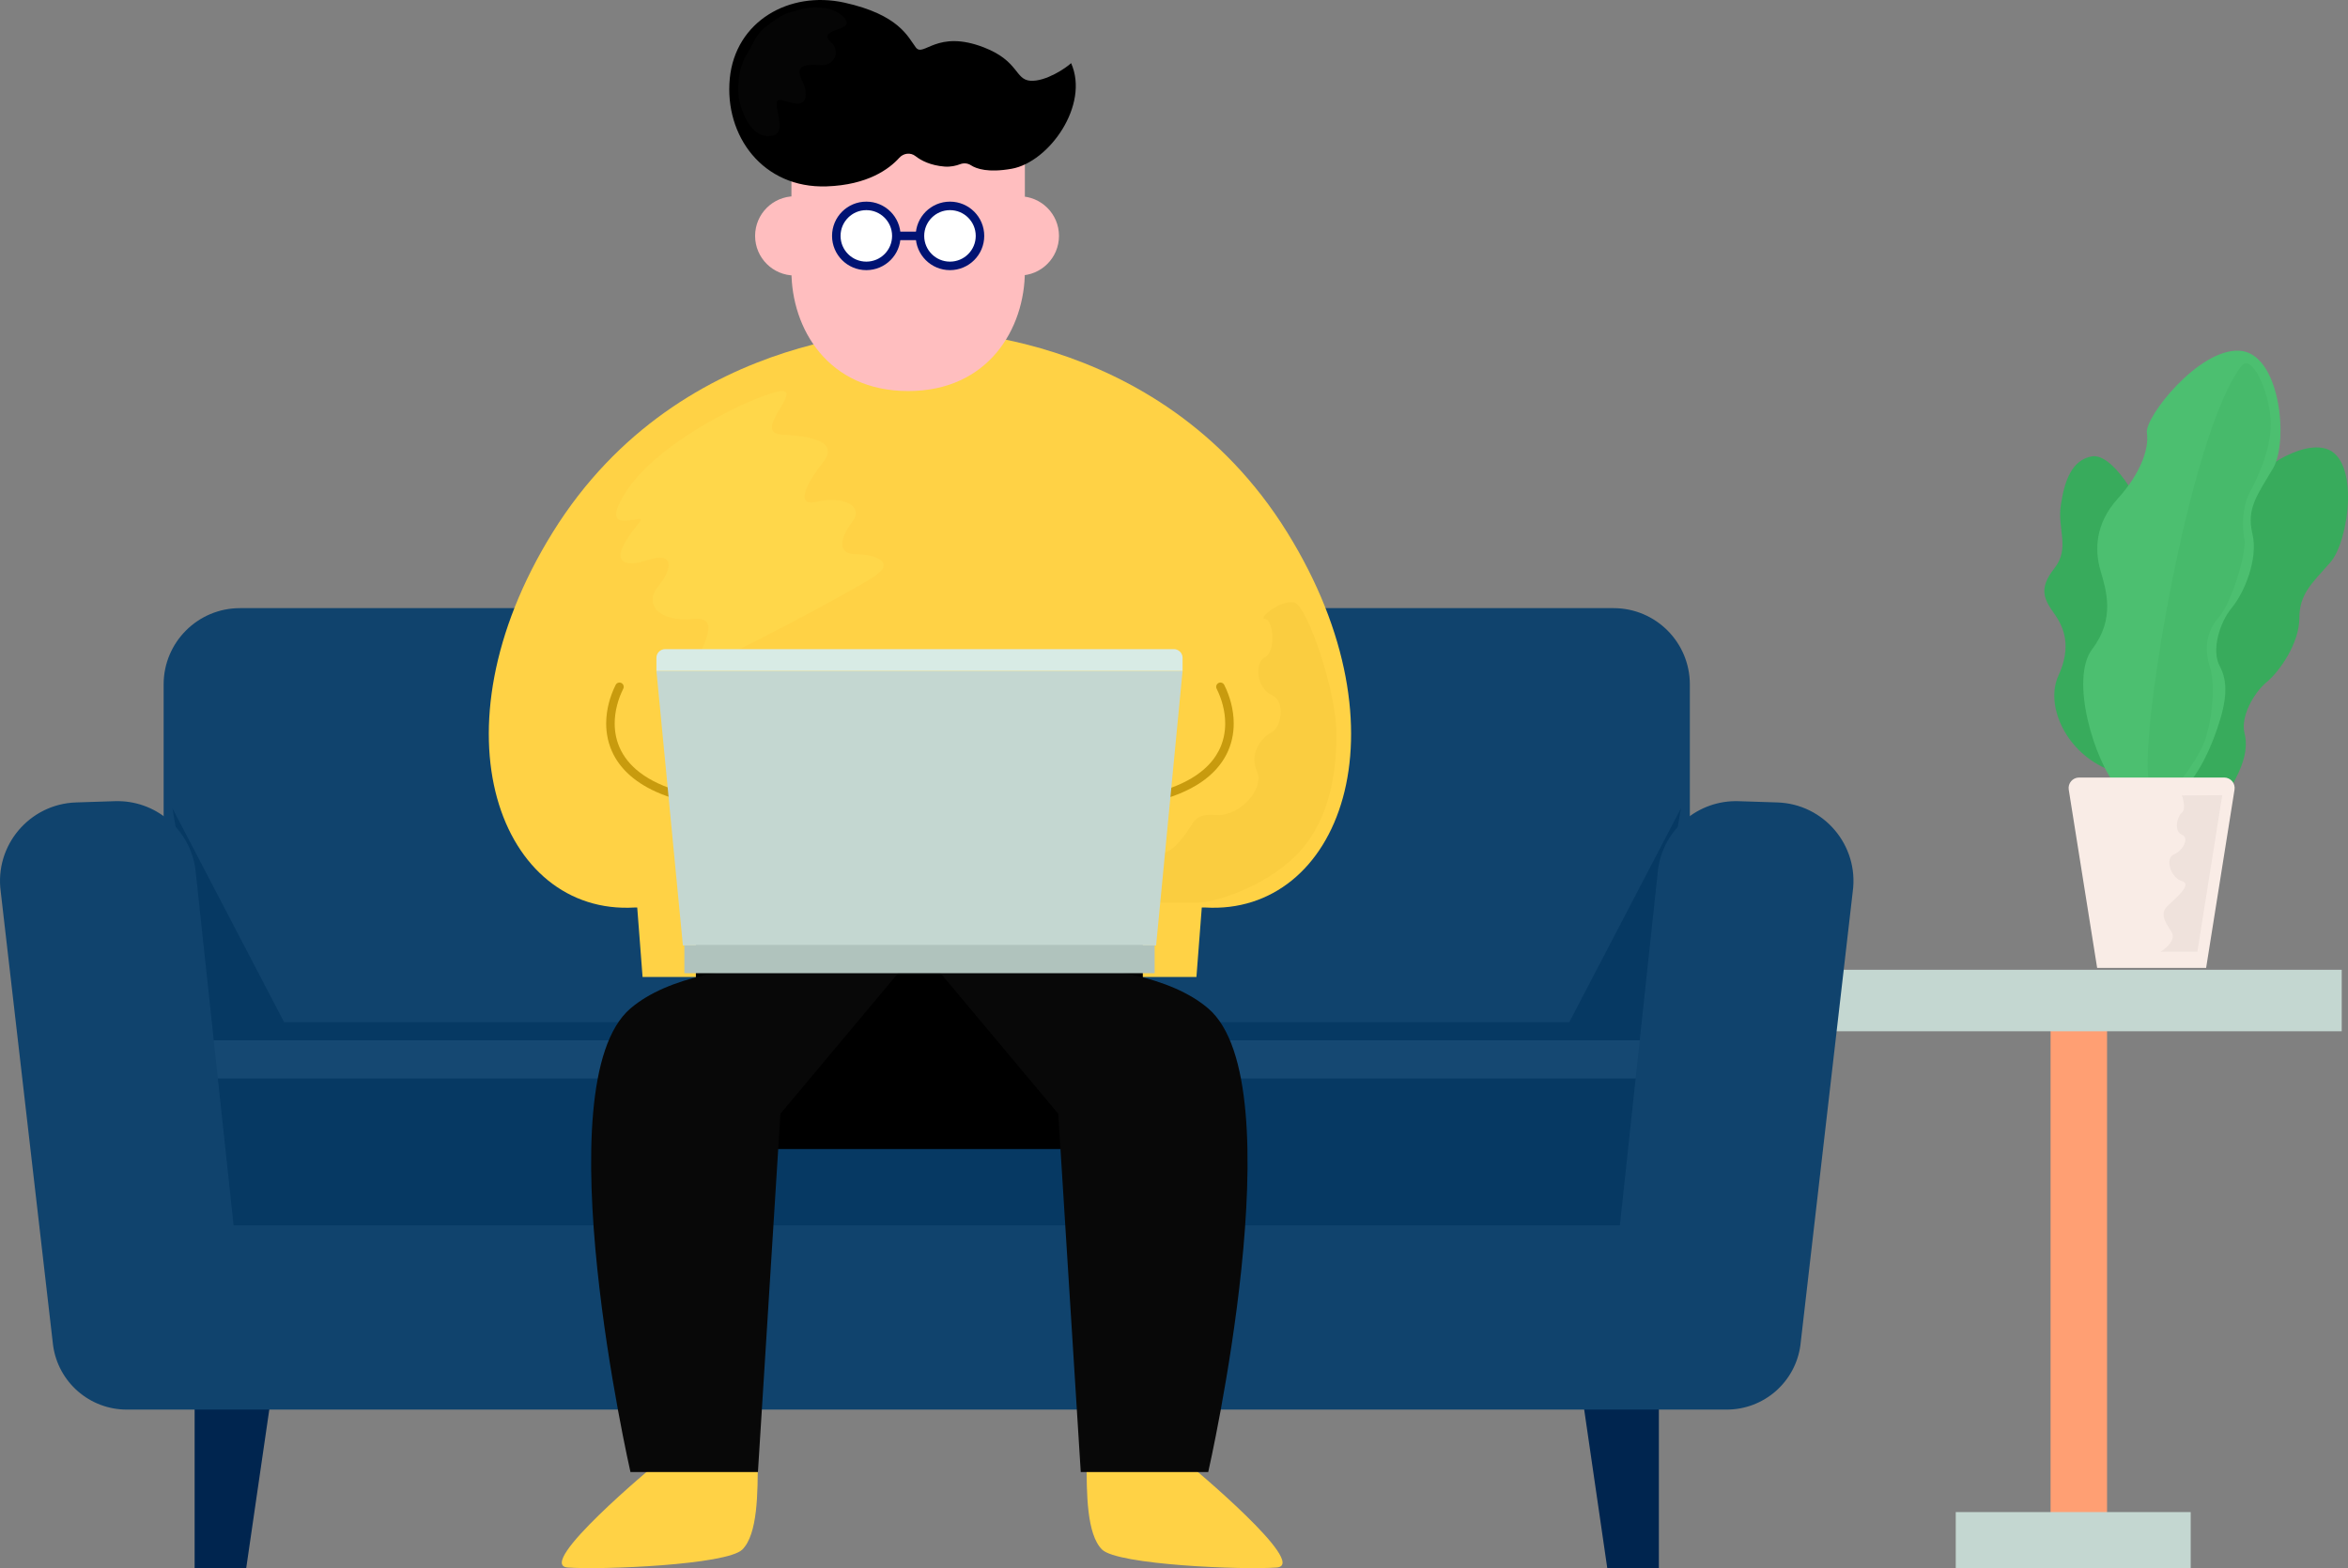 <!--?xml version="1.0" encoding="utf-8"?-->
<!-- Generator: Adobe Illustrator 25.2.3, SVG Export Plug-In . SVG Version: 6.00 Build 0)  -->
<svg version="1.1" id="_x31_7" xmlns="http://www.w3.org/2000/svg" xmlns:xlink="http://www.w3.org/1999/xlink" x="0px" y="0px" viewBox="0 0 720 481" style="enable-background:new 0 0 720 481;" xml:space="preserve">
<rect x="0" y="0" width="720" height="481" fill="#808080" stroke="none"/>
<style type="text/css">
	.st0{fill:#FF9F73;}
	.st1{fill:#C4D7D1;}
	.st2{fill:#10436D;}
	.st3{fill:#063963;}
	.st4{fill:#00254F;}
	.st5{fill:#154872;}
	.st6{fill:#FFD245;}
	.st7{fill:#080808;}
	.st8{fill:#B0C3BD;}
	.st9{fill:#38AB5C;}
	.st10{fill:#4CBF70;}
	.st11{fill:#47BA6B;}
	.st12{fill:#F9ECE6;}
	.st13{fill:#FFD74A;}
	.st14{fill:#FACD40;}
	.st15{fill:#C89B0E;}
	.st16{fill:#FFBEBF;}
	.st17{fill:#FFFFFF;}
	.st18{fill:#001373;}
	.st19{fill:#D8EBE5;}
	.st20{fill:#050505;}
	.st21{fill:#EFE2DC;}
.st22{fill:#000000;}</style>
<g>
	<rect x="628.796" y="304.301" class="st0" width="17.318" height="174.961" style="opacity: 1;"></rect>
	<rect x="599.719" y="463.805" class="st1" width="72.043" height="17.195" style="opacity: 1;"></rect>
	<rect x="560.266" y="297.464" class="st1" width="157.81" height="18.863" style="opacity: 1;"></rect>
	<path class="st2" d="M50.178,209.93v99.424c0,12.92,10.476,23.393,23.4,23.393H494.78c12.924,0,23.401-10.473,23.401-23.393V209.93
		c0-12.92-10.477-23.393-23.401-23.393H73.578C60.654,186.536,50.178,197.01,50.178,209.93z" style="opacity: 1;"></path>
	<polygon class="st3" points="52.861,247.896 88.253,315.711 64.658,315.711 	" style="opacity: 1;"></polygon>
	<polygon class="st3" points="515.468,247.896 480.076,315.711 503.671,315.711 	" style="opacity: 1;"></polygon>
	<polygon class="st4" points="59.679,418.85 59.679,481 75.5,481 84.541,418.85 	" style="opacity: 1;"></polygon>
	<polygon class="st4" points="508.681,418.85 508.681,481 492.858,481 483.817,418.85 	" style="opacity: 1;"></polygon>
	<rect x="50.178" y="313.551" class="st3" width="468.003" height="50.686" style="opacity: 1;"></rect>
	<rect x="50.178" y="319.1" class="st5" width="468.003" height="50.686" style="opacity: 1;"></rect>
	<rect x="50.178" y="330.798" class="st3" width="468.003" height="50.686" style="opacity: 1;"></rect>
	<path class="st2" d="M545.009,246.134l-11.888-0.383c-12.381-0.4-23.053,8.641-24.69,20.918l-11.701,109.169H71.628L59.928,266.668
		c-1.638-12.277-12.31-21.318-24.69-20.918l-11.888,0.383c-14.306,0.461-25.066,13.201-23.123,27.378l16.05,139.154
		c1.547,11.291,11.196,19.707,22.595,19.707h490.613c11.4,0,21.048-8.415,22.595-19.707l16.05-139.154
		C570.074,259.335,559.314,246.595,545.009,246.134z" style="opacity: 1;"></path>
	<path class="st6" d="M232.366,447.726c0,10.239,0,22.841-4.727,27.567c-4.727,4.726-43.331,6.301-53.573,5.513
		c-10.242-0.787,26.787-31.504,26.787-31.504L232.366,447.726z" style="opacity: 1;"></path>
	<path class="st6" d="M333.197,447.726c0,10.239,0,22.841,4.727,27.567c4.727,4.726,43.331,6.301,53.573,5.513
		c10.242-0.787-26.787-31.504-26.787-31.504L333.197,447.726z" style="opacity: 1;"></path>
	<polygon class="st6" points="281.961,259.33 194.631,268.362 197.04,299.671 366.88,299.671 369.289,268.362 	" style="opacity: 1;"></polygon>
	<rect x="213.385" y="283.261" class="st22" width="137.053" height="69.191" style="opacity: 1;"></rect>
	<path class="st7" d="M193.328,309.326c-27.137,23.21,0,142.202,0,142.202h39.088l6.899-109.9l37.041-44.258
		C276.356,297.37,216.445,289.554,193.328,309.326z" style="opacity: 1;"></path>
	<path class="st7" d="M370.495,309.326c27.138,23.21,0,142.202,0,142.202h-39.088l-6.899-109.9l-37.041-44.258
		C287.468,297.37,347.378,289.554,370.495,309.326z" style="opacity: 1;"></path>
	<rect x="209.855" y="289.994" class="st8" width="144.21" height="8.522" style="opacity: 1;"></rect>
	<path class="st9" d="M645.466,235.604c-12.442-5.688-18.292-19.578-14.27-28.35c4.022-8.773,1.871-14.621-1.259-19.009
		c-3.129-4.386-4.914-7.676,0-13.89c4.915-6.214,0.893-12.063,1.99-19.373c1.097-7.311,3.29-13.89,9.507-14.987
		c6.215-1.096,14.857,13.159,17.118,21.2C660.812,169.238,662.295,234.344,645.466,235.604z" style="opacity: 1;"></path>
	<path class="st9" d="M654.054,253.073c-4.364-8.68-5.831-33.275,2.076-40.428c7.907-7.153,7.32-15.616,7.056-21.501
		c-0.264-5.886,1.41-13.362,9.013-19.156c7.603-5.793,11.372-12.258,11.711-16.737c0.338-4.478,18.799-20.691,29.285-17.632
		c10.487,3.059,7.148,28.364,1.366,34.921c-5.783,6.557-9.464,9.66-9.48,17.151c-0.017,7.49-5.939,16.157-10.013,19.528
		c-4.074,3.372-8.036,10.694-6.811,15.607c1.224,4.912-0.26,10.061-4.562,17.421c-4.303,7.361-10.389,15.278-17.155,17.334
		C659.772,261.636,654.054,253.073,654.054,253.073z" style="opacity: 1;"></path>
	<path class="st10" d="M649.401,241.69c-7.069-8.03-14.881-33.321-7.813-42.619c7.069-9.298,4.288-17.981,2.516-24.053
		s-1.772-14.255,5.297-22.065c7.069-7.811,9.673-15.426,8.929-20.173c-0.744-4.746,15.881-25.946,28.402-25.202
		c12.521,0.744,15.125,27.894,10.288,36.076c-4.836,8.182-8.185,12.273-6.324,20.084c1.86,7.811-2.604,18.224-6.325,22.688
		c-3.72,4.462-6.325,13.017-3.72,17.852c2.604,4.834,2.232,10.546-0.745,19.22c-2.976,8.674-7.812,18.344-14.881,22.064
		C657.958,249.282,649.401,241.69,649.401,241.69z" style="opacity: 1;"></path>
	<path class="st11" d="M659.159,240.288c-3.955-10.448,12.085-108.387,28.544-128.498c3.513-2.599,8.622,9.925,8.622,18.281
		c0,8.358-4.441,17.237-6.531,21.156c-2.09,3.917-2.352,9.925-1.568,14.103c0.784,4.178-3.918,19.588-7.837,24.028
		s-4.51,9.736-2.646,15.577c1.863,5.84,0.295,17.759-2.056,23.292c-2.351,5.532-10.188,16.719-13.062,15.695
		C659.75,242.899,659.159,240.288,659.159,240.288z" style="opacity: 1;"></path>
	<path class="st12" d="M685.203,242.216l-8.708,54.673h-33.419l-8.708-54.673c-0.311-1.952,1.198-3.72,3.176-3.72h44.481
		C684.005,238.496,685.514,240.264,685.203,242.216z" style="opacity: 1;"></path>
	<path class="st6" d="M394.779,163.403c-39.97-64.549-112.682-62.09-112.682-62.09s-72.711-2.459-112.681,62.09
		c-37.913,61.229-15.807,117.418,25.212,114.96h174.939C410.586,280.821,432.693,224.631,394.779,163.403z" style="opacity: 1;"></path>
	<path class="st13" d="M190.23,153.886c8.494-17.876,43.811-33.91,49.622-33.938c5.811-0.027-9.389,12.934,0,13.381
		c9.387,0.447,17.434,2.234,12.517,8.491c-4.918,6.257-8.941,13.855-1.789,12.067c7.153-1.787,14.753,0.894,10.729,6.257
		c-4.023,5.364-4.47,9.833,1.118,9.833c5.588,0,11.846,2.235,6.482,6.257s-49.174,27.262-54.092,28.155
		c-4.918,0.894,9.065-15.627-1.95-14.517c-11.014,1.111-15.485-4.699-11.014-10.063c4.47-5.363,4.917-10.726-3.13-8.044
		c-8.046,2.681-10.729,0-6.259-6.704c4.471-6.704,6.259-6.257,0-5.363C186.206,160.589,190.23,153.886,190.23,153.886z" style="opacity: 1;"></path>
	<path class="st14" d="M333.585,267.409c4.257-7.371,6.061-10.449,14.524-6.966c8.461,3.483,11.448,0.498,14.932-3.981
		c3.485-4.479,2.987-6.966,9.955-6.47c6.969,0.498,14.932-7.961,12.444-13.434s1.494-10.451,4.48-11.943
		c2.987-1.493,4.48-9.471,0-11.453c-4.48-1.983-5.475-9.787-1.991-11.607c3.484-1.821,2.489-11.597,0-11.685
		c-2.489-0.088,4.978-6.059,8.96-5.065c3.982,0.996,12.941,27.369,12.941,40.307s-2.489,27.368-12.444,37.321
		c-9.955,9.951-25.385,14.43-29.865,14.43c-4.48,0-33.935,0-33.935,0V267.409z" style="opacity: 1;"></path>
	<path class="st15" d="M188.79,210.081c-1.682,3.363-2.905,7.491-2.907,11.841c-0.001,3.156,0.653,6.434,2.262,9.551
		c2.411,4.684,6.961,8.941,14.37,11.974c7.414,3.039,17.701,4.904,31.81,4.906c0.72,0,1.304-0.585,1.304-1.304
		c0-0.72-0.584-1.303-1.304-1.303c-18.512,0.004-30.05-3.296-36.836-7.873c-3.398-2.29-5.625-4.885-7.025-7.595
		c-1.398-2.711-1.971-5.554-1.973-8.356c-0.002-3.854,1.103-7.625,2.632-10.672c0.322-0.644,0.062-1.428-0.582-1.75
		c-0.645-0.323-1.428-0.062-1.75,0.582L188.79,210.081z" style="opacity: 1;"></path>
	<path class="st15" d="M373.073,211.249c1.529,3.049,2.631,6.818,2.629,10.672c-0.001,2.802-0.575,5.646-1.973,8.357
		c-2.099,4.059-6.065,7.888-13.041,10.756c-6.971,2.863-16.939,4.712-30.817,4.711c-0.721,0-1.304,0.583-1.304,1.304
		c0,0.721,0.583,1.304,1.304,1.304c18.806-0.005,30.836-3.311,38.289-8.317c3.721-2.502,6.281-5.444,7.888-8.563
		c1.609-3.118,2.263-6.394,2.262-9.551c-0.002-4.349-1.223-8.477-2.904-11.839c-0.323-0.644-1.106-0.905-1.75-0.582
		c-0.645,0.322-0.905,1.105-0.582,1.75L373.073,211.249z" style="opacity: 1;"></path>
	<path class="st16" d="M314.266,33.54c0,0,0,32.066,0,49.618c0,17.55-11.141,36.79-35.788,36.79s-35.788-19.239-35.788-36.79
		c0-17.552,0-49.618,0-49.618H314.266z" style="opacity: 1;"></path>
	<path class="st16" d="M255.857,72.356c0,6.711-5.441,12.152-12.154,12.152s-12.154-5.441-12.154-12.152
		c0-6.71,5.441-12.151,12.154-12.151S255.857,65.645,255.857,72.356z" style="opacity: 1;"></path>
	<path class="st16" d="M324.732,72.356c0,6.711-5.441,12.152-12.154,12.152c-6.713,0-12.154-5.441-12.154-12.152
		c0-6.71,5.441-12.151,12.154-12.151C319.29,60.205,324.732,65.645,324.732,72.356z" style="opacity: 1;"></path>
	<path class="st22" d="M289.62,51.092c-4.28-0.353-7.118-1.812-8.903-3.212c-1.509-1.186-3.662-0.913-4.946,0.513
		c-3.101,3.442-9.689,8.34-22.278,8.775c-19.582,0.675-31.399-15.527-29.711-33.079c1.688-17.55,18.232-27.001,35.113-23.289
		s19.582,10.657,21.946,13.767c2.363,3.11,6.415-5.666,20.932,0c10.664,4.162,9.453,9.86,14.18,10.198
		c4.727,0.337,11.141-4.051,12.492-5.401c5.739,12.826-6.753,30.377-18.232,32.402c-7.17,1.266-10.783,0.028-12.487-1.079
		c-0.987-0.642-2.208-0.74-3.308-0.322C293.207,50.827,291.519,51.248,289.62,51.092z" style="opacity: 1;"></path>
	<ellipse class="st17" cx="265.653" cy="72.356" rx="9.205" ry="9.203" style="opacity: 1;"></ellipse>
	<path class="st18" d="M274.858,72.356h-1.304c-0.001,2.185-0.883,4.152-2.314,5.586c-1.434,1.43-3.401,2.311-5.587,2.313
		c-2.187-0.001-4.153-0.883-5.587-2.313c-1.431-1.434-2.313-3.4-2.314-5.586c0.001-2.184,0.883-4.152,2.314-5.584
		c1.434-1.431,3.401-2.313,5.587-2.314c2.185,0.001,4.152,0.883,5.587,2.314c1.431,1.433,2.313,3.4,2.314,5.584H274.858h1.304
		c-0.001-5.802-4.704-10.505-10.509-10.507c-5.806,0.001-10.509,4.704-10.51,10.507c0.001,5.803,4.704,10.505,10.51,10.507
		c5.804-0.001,10.508-4.703,10.509-10.507H274.858z" style="opacity: 1;"></path>
	<ellipse class="st17" cx="291.303" cy="72.356" rx="9.205" ry="9.203" style="opacity: 1;"></ellipse>
	<path class="st18" d="M300.508,72.356h-1.304c-0.001,2.185-0.883,4.152-2.314,5.586c-1.434,1.43-3.401,2.311-5.587,2.313
		c-2.186-0.001-4.153-0.883-5.587-2.313c-1.432-1.434-2.313-3.4-2.315-5.586c0.001-2.184,0.883-4.15,2.315-5.584
		c1.434-1.431,3.401-2.313,5.587-2.314c2.185,0.001,4.152,0.883,5.587,2.314c1.431,1.433,2.313,3.4,2.314,5.584H300.508h1.304
		c-0.001-5.802-4.704-10.505-10.509-10.507c-5.805,0.001-10.509,4.704-10.51,10.507c0.001,5.803,4.705,10.505,10.51,10.507
		c5.804-0.001,10.508-4.703,10.509-10.507H300.508z" style="opacity: 1;"></path>
	<polyline class="st18" points="274.858,73.66 282.098,73.66 282.098,71.052 274.858,71.052 	" style="opacity: 1;"></polyline>
	<polygon class="st1" points="354.516,289.994 209.404,289.994 201.292,205.806 362.629,205.806 	" style="opacity: 1;"></polygon>
	<path class="st19" d="M362.629,205.806H201.292v-4.032c0-1.468,1.192-2.66,2.661-2.66h156.014c1.469,0,2.661,1.192,2.661,2.66
		V205.806z" style="opacity: 1;"></path>
	<path class="st20" d="M226.828,31.371c-1.13-4.683-0.084-11.066,1.991-14.351c2.076-3.286,2.768-6.398,6.227-8.991
		c3.459-2.594,5.104-3.79,8.657-4.669c4.141-1.024,5.18-1.383,9.33-0.865c4.152,0.52,8.475,4.322,5.708,5.707
		c-2.768,1.383-7.092,1.92-3.978,4.678c3.113,2.757,1.21,7.426-3.287,7.08c-4.497-0.345-7.783,0.173-5.707,4.322
		c2.075,4.15,1.921,8.128-2.066,7.436s-6.236-2.751-5.371,1.822c0.864,4.575,1.902,8.379-3.113,8.205
		C230.202,41.573,227.593,34.54,226.828,31.371z" style="opacity: 1;"></path>
	<path class="st21" d="M681.438,243.921l-7.629,48.007h-11.238c0,0,5.245-3.208,3.247-6.203c-1.998-2.997-3.497-5.493-1.249-7.74
		c2.248-2.247,7.969-6.741,4.484-7.739c-3.485-0.998-5.233-7.026-2.486-8.131c2.747-1.107,4.972-5.102,2.486-6.1
		c-2.486-0.998-1.51-5.493,0-6.741c1.51-1.248,0-5.285,0-5.285L681.438,243.921z" style="opacity: 1;"></path>
</g>
</svg>
